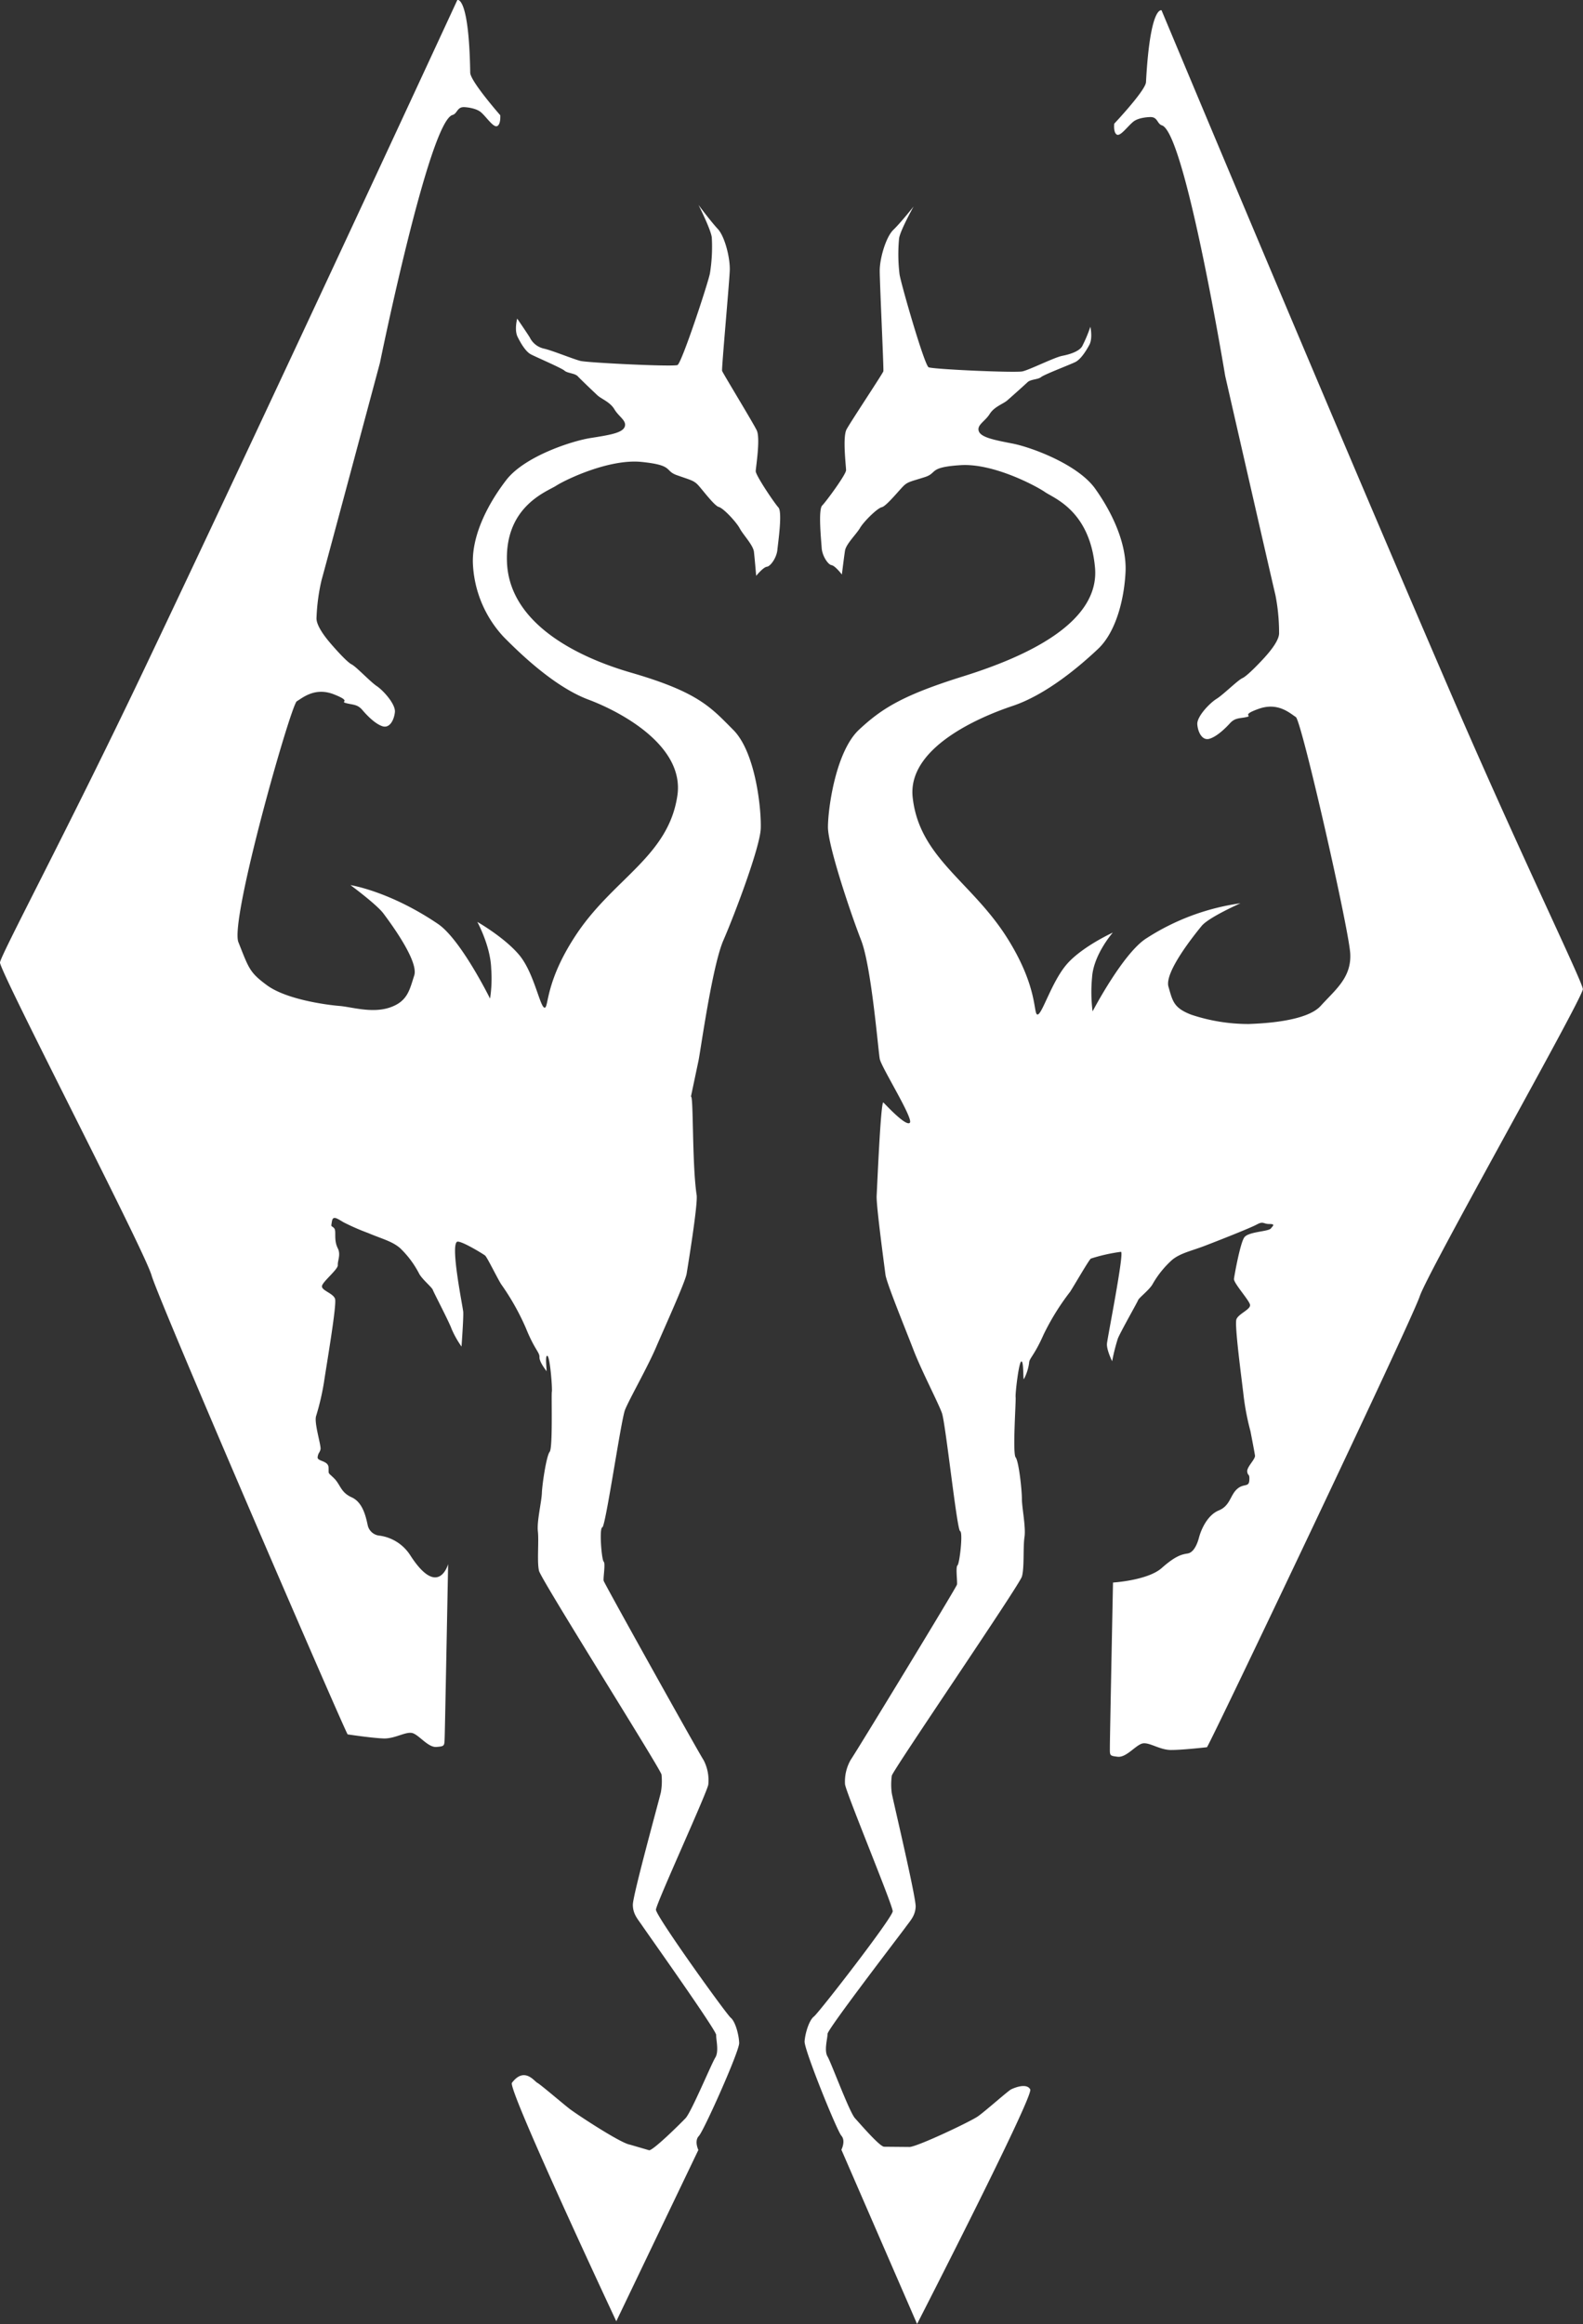 <svg xmlns="http://www.w3.org/2000/svg" id="logo" viewBox="0 0 348.87 512"><rect x="0" y="0" width="348.87" height="512" fill="#333333" stroke="none"/><title>logo</title><path fill="#fff" d="M200.51,473c2.06-.23,13.37-5.6,15-6.74s6.63-5.6,7.31-5.94,3.43-1.49,4.23,0S202.11,512,202.11,512l-16.68-38.39s1-1.94,0-3.08-8.23-19-8.11-20.79,1-4.68,2.06-5.48,17.36-21.82,17.36-23.19-10.4-26.39-10.51-28a9.59,9.59,0,0,1,1.26-5.37c.91-1.26,23.31-38,23.42-38.61s-.34-3.88.11-4.23,1.26-7.31.57-7.54-3.2-23.76-4-26-4.57-9.48-6.28-13.94-5.94-14.74-6.17-16.57-2.06-15.31-1.94-17.36.91-21.13,1.49-20.56,5,5.37,5.83,4.46-6.28-12.22-6.63-14.05-1.83-20.33-4.11-26.16-7.31-20.79-7.31-24.9,1.71-16.68,6.85-21.48,9.82-7.65,23-11.77,30.16-11.54,29-24-9-15.19-11-16.57-11.42-6.4-18.62-5.94-5,1.71-7.88,2.63-3.66,1-4.57,1.83-3.88,4.57-4.91,4.8-4,3.2-4.8,4.57-3.08,3.54-3.31,5-.69,5.26-.69,5.26-1.49-1.94-2.28-2.06-2.06-2.06-2.17-3.77-.8-8.45.11-9.37,5.26-6.85,5.26-7.77-.8-7.31.11-9,8-12.34,8.11-12.8-.8-19.42-.8-22.16,1.37-7.43,3-9,4.46-5.14,4.46-5.14-3,5.37-3.2,7.08a36.73,36.73,0,0,0,.11,7.88c.34,2.17,5.48,20,6.4,20.45s19.08,1.26,20.68.91,7-3.08,8.8-3.43,3.66-1,4.34-2.06a30.64,30.64,0,0,0,1.83-4.34s.57,2.51-.23,4-1.94,3.2-3.08,3.77-6.85,2.74-7.54,3.31-2.28.46-3,1.14-3.54,3.2-4.46,4-2.86,1.37-3.88,3-2.86,2.4-2.4,3.77,3.31,1.94,7.43,2.74,14.39,4.57,18.22,9.94,7,12.22,6.69,18.39-2.17,13.25-6.05,16.91-11.31,10.05-18.85,12.57-23.27,9.32-22,20.22c1.49,13.25,13,18.51,20.79,30.85,7,11.08,5.71,17,6.74,16.91s3.2-7.54,6.63-11.31,9.94-6.74,9.94-6.74-4.23,4.8-4.57,9.82a34.1,34.1,0,0,0,.11,7.54s6.72-12.88,11.88-16.11A51.24,51.24,0,0,1,273.39,199s-7,3.08-8.57,5-8.23,10.17-7.31,13.37,1.14,4.68,5,6.17a39.89,39.89,0,0,0,12.68,2.06c2.63-.11,12.68-.46,15.88-4s6.74-6.17,6.51-11.42-10.74-51.41-12-52.21-3.88-3.31-8.11-1.83-1.26,1.49-2.74,1.83-2.51.11-3.66,1.37-3,3-4.57,3.43-2.51-1.49-2.63-3.2,2.74-4.68,4.23-5.6,4.68-4.11,5.71-4.57,3.77-3.31,5-4.68,3.2-3.77,3.08-5.37a43,43,0,0,0-.8-8.23c-.8-3.31-11.08-48.32-11.08-48.32s-8.84-53.56-13.94-55.18c-1.07-.34-.91-1.83-2.51-1.83,0,0-2.51,0-3.77,1s-2.86,3.31-3.66,2.86-.57-2.4-.57-2.4,6.87-7.28,7-9.14c.91-17,3.43-15.84,3.43-15.84s36.34,86.95,63.74,150.44c15.46,35.82,29.32,64.15,29.11,65.25-.61,3-34.12,62.15-35.95,67.63S267.22,383.1,266,384.93c0,0-5.29.61-7.92.61s-5-1.94-6.51-1.37-3.43,3.08-5.26,2.86-1.71-.23-1.71-2.17.69-36.21.69-36.21,7.65-.46,10.74-3.2,4.46-3,5.71-3.2,2.06-1.83,2.51-3.54,1.83-4.91,4.34-5.94,2.51-3.31,4-4.68,2.63-.34,2.74-1.94-.34-.91-.46-1.94,1.83-2.74,1.71-3.54-.69-3.77-1-5.37a55.17,55.17,0,0,1-1.49-7.65c-.46-4-2.06-15.77-1.6-17s3.2-2.17,3-3.2-3.66-4.8-3.54-5.71,1.37-7.88,2.28-9.14,5.26-1.26,5.83-1.94,1-1-.34-1-1.26-.69-2.74.11-8.45,3.54-11.42,4.68-5.37,1.6-7.2,3.08a21.28,21.28,0,0,0-4.34,5.37c-.69,1.26-3,3-3.2,3.54s-3.88,7-4.46,8.45a43.77,43.77,0,0,0-1.26,5s-1.26-2.51-1.14-3.88,3.88-20.22,3.08-20.22a37.59,37.59,0,0,0-6.63,1.49c-.46.34-3.54,5.71-4.57,7.31A53.49,53.49,0,0,0,230,294c-2.06,4.68-3.2,5.26-3.2,6.28a10.72,10.72,0,0,1-1.14,3.54c-.23.34,0-4-.57-3.88s-1.37,7.2-1.26,7.88-.71,12.34,0,13.25,1.38,7.2,1.38,9.14.91,6.28.57,8.45,0,6.74-.57,8.68-28.67,43-28.67,43.87a14.29,14.29,0,0,0,0,3.88c.34,1.83,5.37,23,5.26,25s-1.14,3-2.28,4.57-17.14,22.39-17.14,23.42-.8,3.66,0,5,4.8,12.22,6.05,13.59,5.37,6.17,6.4,6.28Z"/><path fill="#fff" d="M143.08,473.73c1-.08,6.73-5.73,8-7.06s5.71-12,6.56-13.36.15-4,.19-5-15.17-22.4-16.25-24-2.08-2.59-2.11-4.65,5.77-23,6.18-24.81a14.29,14.29,0,0,0,.14-3.88c0-.91-26.53-42.94-27-44.9s0-6.52-.25-8.7.81-6.49.88-8.43,1-8.19,1.72-9.08.34-12.56.48-13.24-.4-7.79-1-7.92,0,3.7-.21,3.35-1.56-2-1.52-3.07-1.08-1.64-3-6.4a53.49,53.49,0,0,0-5.47-9.69c-1-1.64-3.07-5.93-3.52-6.29s-5.58-3.5-6.21-3c-1.42,1.12,1.34,14.44,1.4,15.44.08,1.37-.38,7.62-.38,7.62a21.28,21.28,0,0,1-2.18-3.87c-.52-1.51-3.93-8-4.14-8.61s-2.43-2.38-3.06-3.66a21.28,21.28,0,0,0-4.14-5.53c-1.77-1.55-4.15-2.1-7.08-3.35a49.79,49.79,0,0,1-5.4-2.36c-1.45-.85-2.34-1.55-2.56-.19s-.19.83.45,1.45-.16,2.48.85,4.49c.7,1.39-.08,2.76,0,3.68s-3.22,3.54-3.48,4.56,2.46,1.61,2.87,2.88S72,300.48,71.41,304.46a55.17,55.17,0,0,1-1.77,7.59c-.4,1.59,1.16,6.42,1,7.22S70.15,320,70,321s2.36.72,2.41,2.33-.21.94,1.22,2.36,1.41,3.07,3.88,4.19,3.11,4.29,3.5,6a2.93,2.93,0,0,0,2.67,2.44,9.57,9.57,0,0,1,6.7,4.27c6.25,9.75,8.38,2,8.38,2s-.69,36.23-.76,38.17,0,1.95-1.79,2.11-3.68-2.42-5.15-3-3.93,1.23-6.56,1.13-7.89-.9-7.89-.9C75.45,380.14,35,286.57,33.41,281S.5,215.17,0,212.1C-.18,211,14.74,183.2,31.51,148,61.24,85.55,100.79,0,100.79,0s2.56-1.09,2.84,16c0,1.86,6.62,9.39,6.62,9.39s.16,1.95-.66,2.38-2.33-1.92-3.55-3-3.73-1.17-3.73-1.17c-1.6-.06-1.5,1.43-2.58,1.73-5.16,1.43-16,54.62-16,54.62s-11.95,44.6-12.87,47.88a43,43,0,0,0-1.1,8.19c-.17,1.59,1.68,4.06,2.88,5.48s3.84,4.37,4.85,4.87,4.09,3.81,5.54,4.78,4.19,4,4,5.75-1.16,3.61-2.74,3.1-3.34-2.3-4.44-3.59-2.13-1.11-3.6-1.51,1.5-.29-2.67-1.93-6.89.77-8.17,1.53-14.82,48.18-12.87,53.07c2.31,5.8,2.44,6.65,6.28,9.48,4.34,3.2,13.37,4.36,16,4.57s7.17,1.68,11.1.34,4.34-3.89,5.37-7.05S86,203.26,84.51,201.26,77.24,195,77.24,195s8.6,1.31,19.31,8.57C101.58,207,108,220,108,220a29.06,29.06,0,0,0,.25-6.64c-.16-5-3.06-10.26-3.06-10.26s6,3.42,9.25,7.31S119,221.86,120,222s0-5.83,7.36-16.65c8.22-12,19.95-16.86,21.92-30.05,1.63-10.85-12.14-18.37-19.58-21.16s-15-10.06-18.74-13.86a25.32,25.32,0,0,1-6.75-16.39c-.11-6.18,3.34-12.91,7.36-18.13s14.44-8.61,18.58-9.26,7-1.11,7.52-2.46-1.29-2.22-2.26-3.86-2.89-2.28-3.77-3.11-3.64-3.45-4.3-4.16-2.26-.66-2.93-1.25-6.29-3-7.41-3.59-2.2-2.37-2.94-3.88-.08-4-.08-4,2.12,3.09,2.77,4.14a4.57,4.57,0,0,0,3.16,2.48c1.81.41,6.38,2.29,8,2.7s20.47,1.33,21.4.91,6.73-18,7.15-20.2a36.73,36.73,0,0,0,.41-7.87c-.16-1.72-2.93-7.2-2.93-7.2s2.72,3.65,4.26,5.3,2.73,6.39,2.63,9.13S159,81.25,159.14,81.71s6.78,11.34,7.63,13.09-.19,8.11-.22,9,4.08,7,5,8-.06,7.66-.23,9.37-1.51,3.6-2.31,3.69-2.36,2-2.36,2-.32-3.78-.49-5.28-2.38-3.75-3.12-5.15-3.61-4.48-4.63-4.74-3.85-4.14-4.73-5-1.68-1-4.5-2-.6-2.19-7.78-2.92-16.84,3.95-18.83,5.24-11.41,4.52-10.83,17c.59,12.74,14.14,20.36,27.36,24.19,14.83,4.3,17.55,7.63,22.51,12.61s6.2,17.61,6.05,21.72-5.73,18.88-8.23,24.62-5.09,24.76-5.5,26.58l-1.66,7.88c.59-.55.23,14.91,1.26,21.65.31,2-1.91,15.51-2.2,17.33s-4.9,11.94-6.78,16.32-5.91,11.44-6.8,13.69-4.27,25.68-5,25.88-.15,7.2.29,7.56-.14,3.65,0,4.23,21.1,38.17,22,39.46a9.59,9.59,0,0,1,1.06,5.41c-.17,1.59-11.49,26.21-11.54,27.58s15.49,23,16.49,23.82,1.8,3.73,1.85,5.56-7.81,19.37-8.88,20.48-.11,3.08-.11,3.08l-18.09,37.74s-24-51.18-23-52.53c2.74-3.62,4.93-.34,5.6,0s5.53,4.51,7.08,5.71,11.29,7.61,13.33,7.91Z"/></svg>